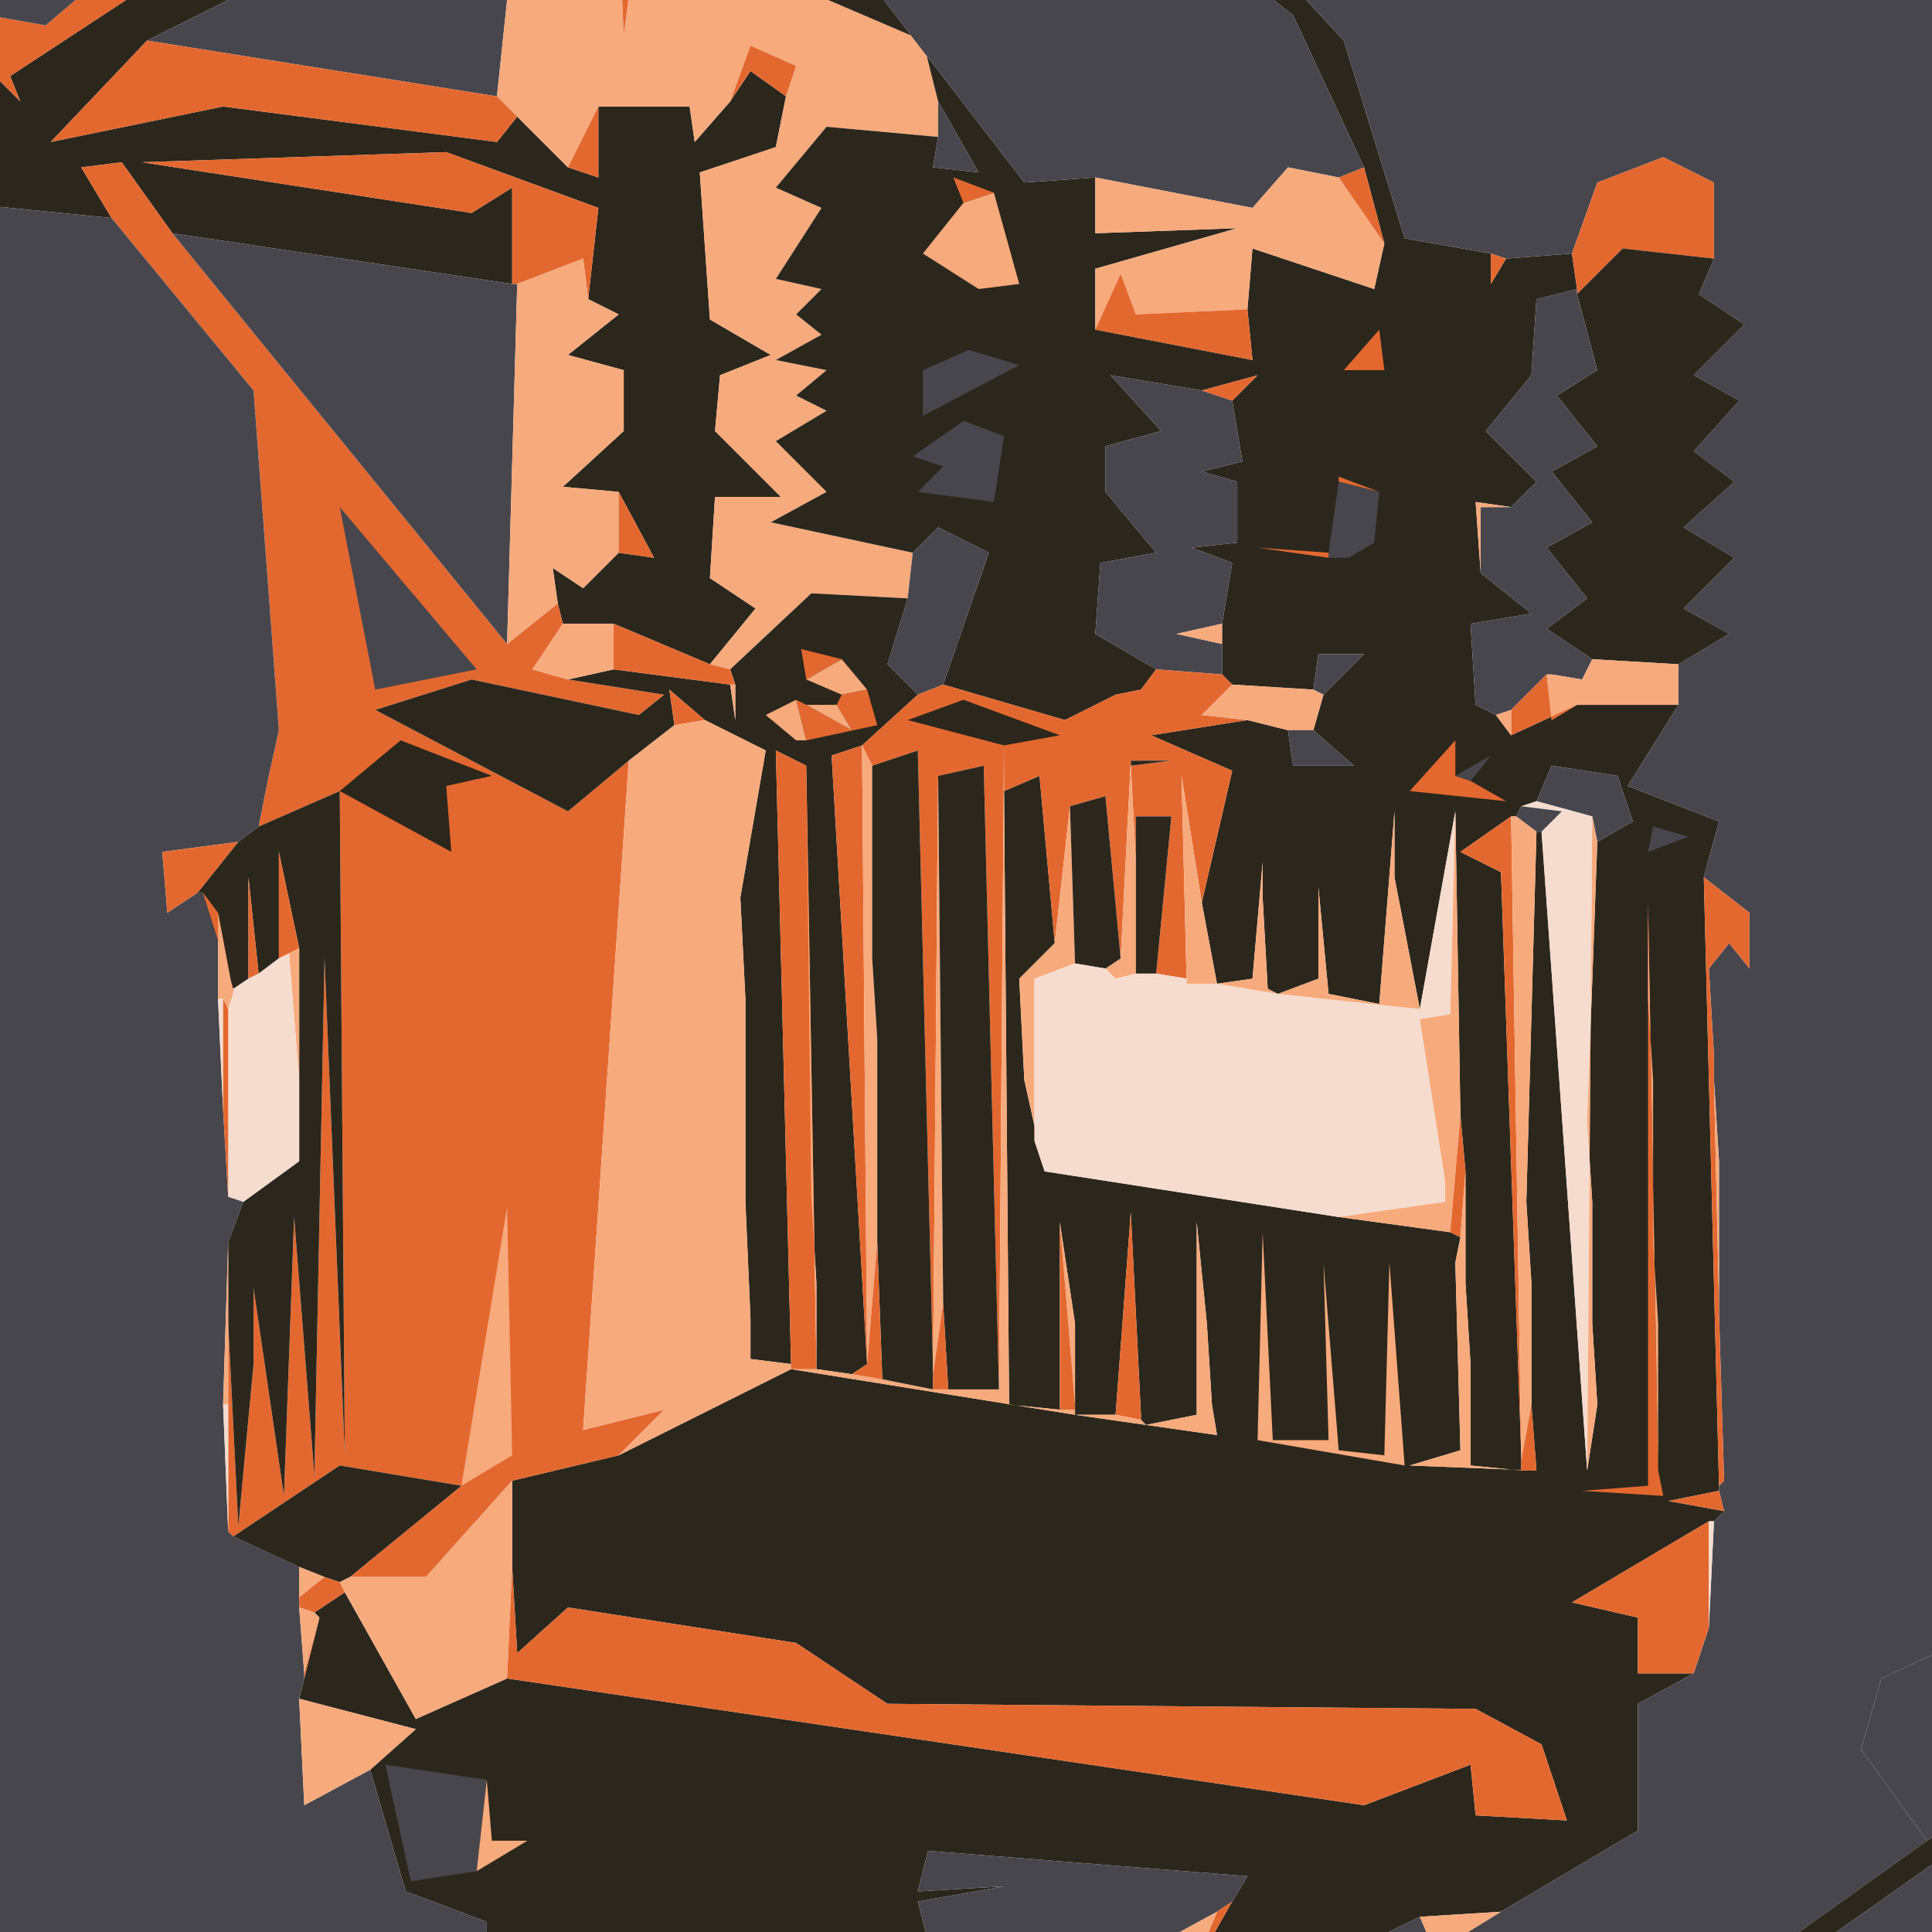 <svg width="381" height="381" viewBox="0 0 381 381" fill="none" xmlns="http://www.w3.org/2000/svg">
<g clip-path="url(#clip0_9_211)">
<path d="M-8 -6L20 -19H48L46 -17L29 -12L-8 2L-12 5L-16 6L-18 16L-27 12L-39 21L-17 22L-16 37L-1 24L-3 13L4 20L2 15L34 -6L63 -19H83L29 8L10 28L44 21L98 28L102 23L112 33L118 35V21H136L137 28L144 20L148 14L155 19L153 29L138 34L140 63L152 70L142 74L141 85L154 98H141L140 114L149 120L140 131L121 123H111L110 119L109 112L115 116L122 109L129 110L122 97L111 96L123 85V73L112 70L122 62L116 59L118 41L88 30L28 32L93 42L101 37V56L34 46L24 32L16 33L22 43L-8 40L-33 76L-30 151L-36 147L-37 135L-41 147L-34 152L-48 145L-64 141L-65 127L-64 95L-59 121L-51 117L-50 103L-59 69L-67 75L-65 91L-72 77V37H-71L-62 30L-71 28H-72V16L-50 20L-19 -1H-18L-8 -6Z" fill="#2C271C"/>
<path fill-rule="evenodd" clip-rule="evenodd" d="M29 8L83 -19H102L98 19L29 8ZM46 -17L48 -19H63L34 -6L46 -17Z" fill="#47464D"/>
<path d="M98 19L102 -19H117L122 -17L123 7L126 -16L182 8L185 20V27L163 25L153 37L162 41L153 55L162 57L157 62L162 66L153 71L163 73L157 78L163 81L153 87L163 97L152 103L180 109L179 118L160 117L144 132L140 131L149 120L140 114L141 98H154L141 85L142 74L152 70L140 63L138 34L153 29L155 19L157 13L148 9L144 20L137 28L136 21H118L112 33L102 23L98 19Z" fill="#F7AA7C"/>
<path d="M122 -17L117 -19H142L172 -3L202 36L216 35V46L244 45L216 53V65L247 71L246 61L247 49L271 57L273 48L269 33L255 3L227 -19H240L265 8L277 47L294 50V56L297 51L310 50L311 57L303 59L302 74L293 85L303 95L298 100L291 99L292 113L302 121L290 123L291 139L295 141L298 145L311 139H331L321 155L339 162L336 173L339 293V294L329 296L340 298L338 300H337L310 316L323 319V330H334L323 336V361L296 377L280 378L243 396L230 394L235 389L243 375L246 370L183 365L181 373L198 372L181 375L187 398H98V381L97 398H96V379L80 373L73 349L82 341L59 335L60 331L63 319L62 318L68 314L82 339L100 331L269 356L290 348L291 358L309 359L304 344L291 337L175 336L157 324L112 317L102 326L101 309V292L122 287L156 270L212 279L226 281L240 283L239 277L238 261L236 241V279L226 281L225 280V279L223 239L220 279H212V278V277V261L209 241V278L199 277L198 156L205 153L208 186L201 193L202 213L206 231L264 240L286 243L288 244L287 249L288 286L278 289L303 290L302 277V253L301 237L303 164H304L313 290L315 277L314 261V237L313 221L315 166L322 162L319 153L306 151L303 158L300 159L299 161H298L288 168L296 172L300 287V288V290L290 289V269L289 253V231L288 220L287 160L280 199L275 173V160L272 198L262 196L260 175V193L252 196L250 195L249 177V170L247 193L240 194L237 178L243 152L227 145L246 142L254 144L255 151H267L259 144L261 137L269 129H260L259 136L243 135L241 133V127V123L243 111L235 108L244 107V95L237 93L245 91L243 79L248 74L237 77L219 74L229 85L218 88V97L228 109L217 111L216 125L228 132L225 136L220 137L210 142L186 135L195 109L185 104L180 109L152 103L163 97L153 87L163 81L157 78L163 73L153 71L162 66L157 62L162 57L153 55L162 41L153 37L163 25L185 27L184 33L193 34L185 20L182 8L126 -16L122 -17Z" fill="#2C271C"/>
<path d="M172 -3V-19H227L255 3L269 33L264 35L254 33L247 41L216 35L202 36L172 -3ZM294 50L277 47L265 8L240 -19H385L441 30L482 81L522 182L527 240L522 262L468 299L448 315L428 330L384 325L371 331L367 345L380 363L331 398H187L181 375L198 372L181 373L183 365L246 370L243 375L240 377L229 383L230 394L243 396L280 378L283 385L296 377L323 361V336L334 330L337 321L338 300L340 298L339 294V293L340 292L339 259V257V229L338 213V208L337 191L341 186L345 191V180L336 173L339 162L321 155L331 139V131L341 125L332 120L342 110L332 104L342 95L334 89L343 79L334 74L344 64L335 58L338 51V36L328 31L315 36L310 50L297 51L294 50Z" fill="#47464D"/>
<path d="M29 -12L46 -17L34 -6L2 15L4 20L-3 13L-1 24L-16 37L-17 22L-39 21L-27 12L-18 16L-16 6L-12 5L-8 2L9 5L29 -12ZM126 -16L123 7L122 -17L126 -16Z" fill="#E36830"/>
<path d="M-8 2L29 -12L9 5L-8 2Z" fill="#47464D"/>
<path d="M102 23L98 28L44 21L10 28L29 8L98 19L102 23ZM144 20L148 9L157 13L155 19L148 14L144 20Z" fill="#E36830"/>
<path d="M185 27V20L193 34L184 33L185 27Z" fill="#47464D"/>
<path d="M112 33L118 21V35L112 33ZM101 56V37L93 42L28 32L88 30L118 41L116 59L115 51L102 56H101Z" fill="#E36830"/>
<path d="M-71 37V28L-62 30L-71 37ZM310 50L315 36L328 31L338 36V51L320 49L311 58V57L310 50ZM22 43L16 33L24 32L34 46L100 127L110 119L111 123L105 132L112 134L131 137L126 141L93 134L74 140L112 160L124 150L115 282L131 278L122 287L101 292L84 311H69L91 293L67 289L46 303L45 302V277V261L47 301L50 269V254L56 295L58 240L62 291L64 189L68 287L67 156L51 163L53 153L55 144L50 77L22 43Z" fill="#E36830"/>
<path d="M216 35L247 41L254 33L264 35L273 48L271 57L247 49L246 61L224 62L221 54L216 65V53L244 45L216 46V35Z" fill="#F7AA7C"/>
<path d="M264 35L269 33L273 48L264 35ZM190 40L188 35L196 38L190 40Z" fill="#E36830"/>
<path d="M-30 151L-33 76L-8 40L22 43L50 77L55 144L53 153L51 163L47 166L32 168L33 180L39 176H40L43 180V197L44 219L45 236L48 237L45 245L44 277L45 302L46 303L59 309V315V317L60 330V331L59 335L60 356L73 349L80 373L96 379V398H-8L-48 342L-72 284V167L-48 145L-34 152L-30 151Z" fill="#47464D"/>
<path d="M190 40L196 38L201 56L193 57L182 50L190 40Z" fill="#F7AA7C"/>
<path d="M34 46L101 56H102L100 127L34 46Z" fill="#47464D"/>
<path d="M311 58L320 49L338 51L335 58L344 64L334 74L343 79L334 89L342 95L332 104L342 110L332 120L341 125L331 131L314 130L305 124L313 118L305 108L314 103L306 93L315 88L307 78L315 73L311 58Z" fill="#2C271C"/>
<path d="M297 51L294 56V50L297 51Z" fill="#E36830"/>
<path d="M102 56L115 51L116 59L122 62L112 70L123 73V85L111 96L122 97V109L115 116L109 112L110 119L100 127L102 56Z" fill="#F7AA7C"/>
<path d="M216 65L221 54L224 62L246 61L247 71L216 65Z" fill="#E36830"/>
<path d="M303 59L311 57V58L315 73L307 78L315 88L306 93L314 103L305 108L313 118L305 124L314 130L312 134L306 133H305L298 140L295 141L291 139L290 123L302 121L292 113V100H298L303 95L293 85L302 74L303 59Z" fill="#47464D"/>
<path d="M272 65L273 73H265L272 65Z" fill="#E36830"/>
<path d="M191 69L201 72L182 82V73L191 69ZM218 88L229 85L219 74L237 77L243 79L245 91L237 93L244 95V107L235 108L243 111L241 123L232 125L241 127V133L228 132L216 125L217 111L228 109L218 97V88Z" fill="#47464D"/>
<path d="M237 77L248 74L243 79L237 77ZM-72 90V77L-65 91L-64 95L-65 127L-72 90Z" fill="#E36830"/>
<path d="M190 83L198 86L196 99L181 97L186 92L180 90L190 83Z" fill="#47464D"/>
<path d="M264 95V94L272 97L264 95Z" fill="#E36830"/>
<path d="M262 109L264 95L272 97L271 107L266 110H262V109Z" fill="#47464D"/>
<path d="M122 109V97L129 110L122 109Z" fill="#E36830"/>
<path d="M292 113L291 99L298 100H292V113Z" fill="#F7AA7C"/>
<path d="M67 100L94 132L74 136L67 100ZM180 109L185 104L195 109L186 135L181 137L175 131L179 118L180 109Z" fill="#47464D"/>
<path d="M262 110L248 108L262 109V110Z" fill="#E36830"/>
<path d="M144 132L160 117L179 118L175 131L181 137L170 147L164 149L171 269L168 271L161 270V269V253L160 236L159 151L153 148L156 269L148 268V260L147 237V197L146 177L151 148L139 142L132 136L133 143L124 150L112 160L74 140L93 134L126 141L131 137L112 134L121 132L144 135L145 142V135L144 132Z" fill="#2C271C"/>
<path d="M112 134L105 132L111 123H121V132L112 134Z" fill="#F7AA7C"/>
<path d="M121 132V123L140 131L144 132L145 135H144L121 132Z" fill="#E36830"/>
<path d="M241 127L232 125L241 123V127Z" fill="#F7AA7C"/>
<path d="M159 134L158 128L166 130L159 134Z" fill="#E36830"/>
<path d="M259 136L260 129H269L261 137L259 136Z" fill="#47464D"/>
<path d="M159 134L166 130L171 136L166 137L159 134ZM312 134L314 130L331 131V139H311L306 142L305 133H306L312 134Z" fill="#F7AA7C"/>
<path d="M225 136L228 132L241 133L243 135L237 141L246 142L227 145L243 152L237 178L233 153L234 193L228 192L231 161H224V170L223 151L231 150H223L221 189L218 157L211 159L208 186L205 153L198 156V147L197 274L194 151L185 153L184 270L181 148L172 151L170 147L181 137L186 135L210 142L220 137L225 136ZM298 140L305 133L306 142L311 139L298 145V140Z" fill="#E36830"/>
<path fill-rule="evenodd" clip-rule="evenodd" d="M145 135V142L144 135H145ZM254 144H259L261 137L259 136L243 135L237 141L246 142L254 144Z" fill="#F7AA7C"/>
<path d="M133 143L132 136L139 142L133 143ZM166 137L171 136L173 143L159 146L157 138L159 139L168 144L165 139L166 137Z" fill="#E36830"/>
<path d="M151 141L157 138L159 146H157L151 141Z" fill="#F7AA7C"/>
<path d="M198 147L179 142L190 138L209 145L198 147Z" fill="#2C271C"/>
<path fill-rule="evenodd" clip-rule="evenodd" d="M165 139L168 144L159 139H165ZM298 145V140L295 141L298 145ZM124 150L115 282L131 278L122 287L156 270V269L148 268V260L147 237V197L146 177L151 148L139 142L133 143L124 150Z" fill="#F7AA7C"/>
<path d="M255 151L254 144H259L267 151H255Z" fill="#47464D"/>
<path d="M67 156L79 146L97 153L88 155L89 168L67 156Z" fill="#2C271C"/>
<path fill-rule="evenodd" clip-rule="evenodd" d="M290 154L297 158L278 156L287 146V153L290 154ZM-30 151L-36 147H-41L-34 152L-30 151ZM170 147L164 149L171 269L170 147Z" fill="#E36830"/>
<path fill-rule="evenodd" clip-rule="evenodd" d="M197 274L198 147V156L199 276.91L156 270H161L168 271L174 272L184 274H197ZM199 277L200.47 277.15L199 276.91V277ZM200.47 277.15L212 279V278H209L200.47 277.15ZM173 245V205L172 189V151L170 147L171 269L173 245Z" fill="#F7AA7C"/>
<path d="M156 269L153 148L159 151L161 269V270H156V269Z" fill="#E36830"/>
<path d="M172 151L181 148L184 270V271V274L174 272L173 245V205L172 189V151ZM223 150H231L223 151V150Z" fill="#2C271C"/>
<path fill-rule="evenodd" clip-rule="evenodd" d="M161 269L160.62 246.52L161 253V269ZM159 151L160 236L160.62 246.52L159 151ZM184 271L186 257L185 153L184 270V271ZM201 193L202 213L204 222V193L212 190L211 159L208 186L201 193ZM204 225L206 231L204 222V225Z" fill="#F7AA7C"/>
<path d="M287 153L294 149L290 154L287 153Z" fill="#47464D"/>
<path d="M221 189L223 150V151L224 170V192L220 193L218 191L221 189Z" fill="#F7AA7C"/>
<path d="M185 153L194 151L197 274H187L186 257L185 153Z" fill="#2C271C"/>
<path d="M303 158L306 151L319 153L322 162L315 166L314 161L303 158Z" fill="#47464D"/>
<path d="M234 193L233 153L237 178L240 194H234V193Z" fill="#F7AA7C"/>
<path d="M51 163L67 156L68 287L64 189L62 291L58 240L56 295L50 254V269L47 301L45 261V245L48 237L59 229V207V187L55 168V189L51 192L49 173V193L46 195L40 176H39L47 166L51 163ZM211 159L218 157L221 189L218 191L212 190L211 159Z" fill="#2C271C"/>
<path d="M300 159L303 158L314 161L313 290L304 164L308 160L300 159ZM280 199L287 160L286 200L280 201L285 233V237L264 240L206 231L204 225V193L212 190L218 191L220 193L234 194H240L252 196L280 199Z" fill="#F5DCCE"/>
<path d="M299 161L300 159L308 160L304 164H303L299 161Z" fill="#47464D"/>
<path d="M224 170V161H231L228 192H224V170Z" fill="#2C271C"/>
<path d="M272 198L275 160V173L280 199L252 196L260 193V175L262 196L272 198ZM285 233L280 201L286 200L287 160L288 220L286 243L264 240L285 237V233Z" fill="#F7AA7C"/>
<path d="M300 287L296 172L288 168L298 161L300 287Z" fill="#E36830"/>
<path d="M300 287L298 161H299L303 164L301 237L302 253V277L300 288V287ZM313 290L314 161L315 166L313 221L314 237V261L315 277L313 290Z" fill="#F7AA7C"/>
<path d="M333 165L325 168L326 163L333 165Z" fill="#47464D"/>
<path d="M327 290L328 295L312 294L325 293V178L327 290ZM39 176L33 180L32 168L47 166L39 176ZM55 189V168L59 187L57 188L55 189Z" fill="#E36830"/>
<path d="M247 193L249 170V177L250 195L252 196L240 194L247 193Z" fill="#F7AA7C"/>
<path fill-rule="evenodd" clip-rule="evenodd" d="M49 193V173L51 192L49 193ZM339 293L336 173L345 180V191L341 186L337 191L338 208V213L339 257V259L340 292L339 293ZM45.54 193.54L40 176L43 180L45.54 193.54ZM46 195V196L45.54 193.54L46 195Z" fill="#E36830"/>
<path d="M327 290L325 178V197L326 213V245L327 261V290ZM43 197V180L46 196L45 199L44 197H43ZM57 188L59 187V207V213L57 188Z" fill="#F7AA7C"/>
<path fill-rule="evenodd" clip-rule="evenodd" d="M55 189L57 188L59 213V229L48 237L45 236V199L46 196V195L49 193L51 192L55 189ZM220 193L224 192H228L234 193V194L220 193ZM44 219L43 197H44V219Z" fill="#F5DCCE"/>
<path d="M44 219V197L45 199V236L44 219ZM59 213V207V229V213Z" fill="#E36830"/>
<path d="M339 257L338 213L339 229V257Z" fill="#F7AA7C"/>
<path d="M286 243L288 220L289 231L288 244L286 243Z" fill="#E36830"/>
<path d="M288 244L289 231V253L290 269V289L300 290H303L278 289L288 286L287 249L288 244ZM209 241L212 261V277L209 241ZM91 293L100 238L101 287L91 293Z" fill="#F7AA7C"/>
<path d="M522 262L554 238V242L517 272L507 279L382 367L338 398H331L380 363L428 330L448 315L468 299L522 262Z" fill="#2C271C"/>
<path d="M220 279L223 239L225 279V280L220 279Z" fill="#E36830"/>
<path d="M236 241L238 261L239 277L240 283L226 281L236 279V241Z" fill="#F7AA7C"/>
<path d="M209 278V241L212 277V278H209Z" fill="#E36830"/>
<path d="M248 284L249 243L251 284H262L261 249L264 286L273 287L274 249L277 289L248 284ZM44 277L45 245V261V277H44Z" fill="#F7AA7C"/>
<path d="M171 269L173 245L174 272L168 271L171 269ZM184 271L186 257L187 274H184V271Z" fill="#E36830"/>
<path d="M45 302L44 277H45V302Z" fill="#F5DCCE"/>
<path d="M300 288L302 277L303 290H300V288Z" fill="#E36830"/>
<path d="M226 281L212 279H220L225 280L226 281Z" fill="#F7AA7C"/>
<path d="M46 303L67 289L91 293L69 311L67 312L64 311L59 309L46 303Z" fill="#2C271C"/>
<path d="M69 311H84L101 292V309L100 331L82 339L68 314L67 312L69 311Z" fill="#F7AA7C"/>
<path fill-rule="evenodd" clip-rule="evenodd" d="M340 298L329 296L339 294L340 298ZM337 321V300L310 316L323 319V330H334L337 321Z" fill="#E36830"/>
<path d="M337 321V300H338L337 321Z" fill="#F5DCCE"/>
<path d="M59 315V309L64 311L59 315Z" fill="#F7AA7C"/>
<path d="M100 331L101 309L102 326L112 317L157 324L175 336L291 337L304 344L309 359L291 358L290 348L269 356L100 331ZM59 315L64 311L67 312L68 314L62 318L59 317V315Z" fill="#E36830"/>
<path d="M60 330L59 317L62 318L63 319L60 330Z" fill="#F7AA7C"/>
<path d="M60 330L63 319L60 331V330Z" fill="#E36830"/>
<path d="M380 363L367 345L371 331L384 325L428 330L380 363Z" fill="#47464D"/>
<path d="M73 349L60 356L59 335L82 341L73 349ZM554 367L542 360L554 347V367Z" fill="#F7AA7C"/>
<path d="M94 369L81 371L76 348L96 351L94 369Z" fill="#47464D"/>
<path d="M94 369L96 351L97 363H104L94 369Z" fill="#F7AA7C"/>
<path d="M338 398L382 367L410 398H338Z" fill="#47464D"/>
<path d="M240 377L243 375L235 389L240 377Z" fill="#E36830"/>
<path d="M280 378L296 377L283 385L280 378ZM230 394L229 383L240 377L235 389L230 394Z" fill="#F7AA7C"/>
</g>
<defs>
<clipPath id="clip0_9_211">
<rect width="381" height="381" fill="white"/>
</clipPath>
</defs>
</svg>
